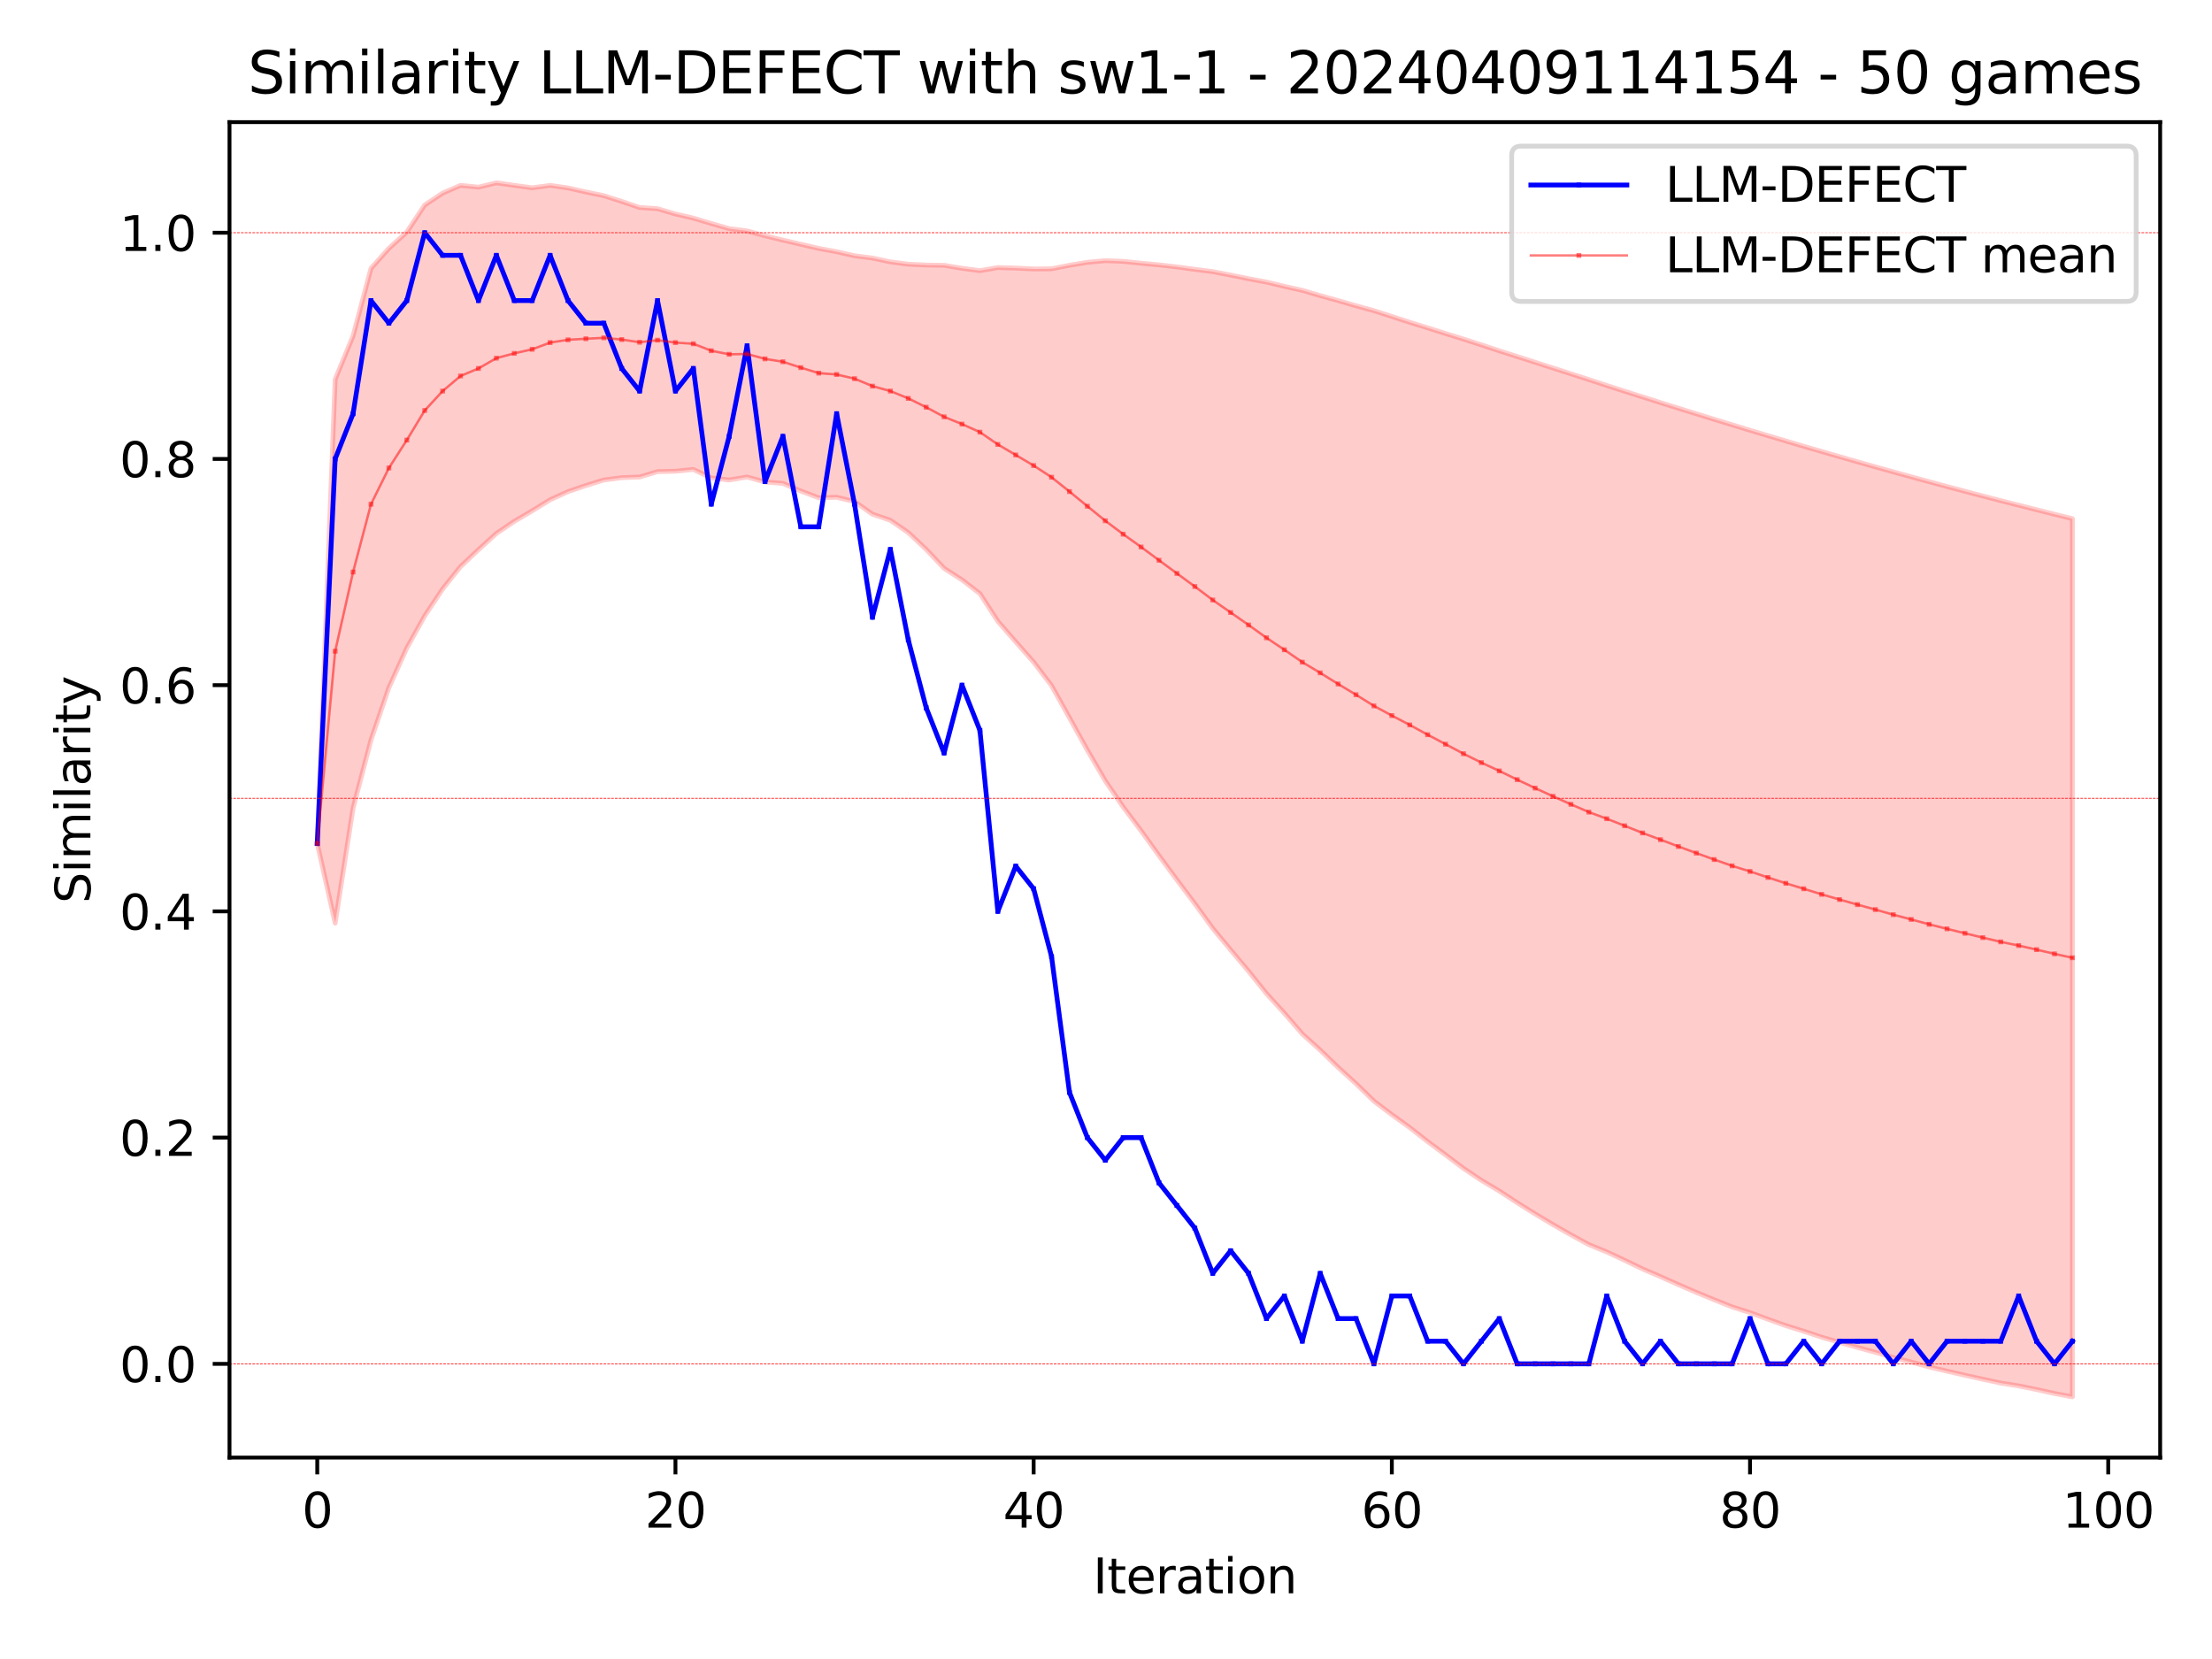 <?xml version="1.0" encoding="utf-8" standalone="no"?>
<!DOCTYPE svg PUBLIC "-//W3C//DTD SVG 1.1//EN"
  "http://www.w3.org/Graphics/SVG/1.1/DTD/svg11.dtd">
<svg xmlns:xlink="http://www.w3.org/1999/xlink" width="460.8pt" height="345.6pt" viewBox="0 0 460.8 345.6" xmlns="http://www.w3.org/2000/svg" version="1.1">
 <defs>
  <style type="text/css">*{stroke-linejoin: round; stroke-linecap: butt}</style>
 </defs>
 <g id="figure_1">
  <g id="patch_1">
   <path d="M 0 345.6 
L 460.8 345.6 
L 460.8 0 
L 0 0 
z
" style="fill: #ffffff"/>
  </g>
  <g id="axes_1">
   <g id="patch_2">
    <path d="M 47.81 303.64 
L 450 303.64 
L 450 25.44 
L 47.81 25.44 
z
" style="fill: #ffffff"/>
   </g>
   <g id="PolyCollection_1">
    <defs>
     <path id="ma09030cb2a" d="M 66.091 -169.88 
L 66.091 -169.88 
L 69.822 -266.588 
L 73.553 -275.634 
L 77.284 -289.696 
L 81.015 -293.874 
L 84.746 -297.26 
L 88.477 -302.893 
L 92.208 -305.372 
L 95.938 -306.985 
L 99.669 -306.613 
L 103.4 -307.515 
L 107.131 -306.986 
L 110.862 -306.48 
L 114.593 -306.979 
L 118.324 -306.452 
L 122.055 -305.608 
L 125.786 -304.838 
L 129.517 -303.639 
L 133.247 -302.371 
L 136.978 -302.126 
L 140.709 -301.027 
L 144.44 -300.162 
L 148.171 -299.04 
L 151.902 -297.968 
L 155.633 -297.49 
L 159.364 -296.486 
L 163.095 -295.581 
L 166.825 -294.714 
L 170.556 -293.848 
L 174.287 -293.161 
L 178.018 -292.324 
L 181.749 -291.843 
L 185.48 -291.051 
L 189.211 -290.567 
L 192.942 -290.387 
L 196.673 -290.333 
L 200.403 -289.709 
L 204.134 -289.22 
L 207.865 -289.863 
L 211.596 -289.753 
L 215.327 -289.568 
L 219.058 -289.601 
L 222.789 -290.342 
L 226.52 -290.958 
L 230.251 -291.3 
L 233.981 -291.152 
L 237.712 -290.771 
L 241.443 -290.424 
L 245.174 -289.993 
L 248.905 -289.488 
L 252.636 -289.018 
L 256.367 -288.297 
L 260.098 -287.543 
L 263.829 -286.84 
L 267.559 -285.949 
L 271.29 -285.116 
L 275.021 -284.018 
L 278.752 -282.984 
L 282.483 -281.901 
L 286.214 -280.878 
L 289.945 -279.678 
L 293.676 -278.461 
L 297.407 -277.301 
L 301.137 -276.122 
L 304.868 -274.962 
L 308.599 -273.755 
L 312.33 -272.516 
L 316.061 -271.326 
L 319.792 -270.13 
L 323.523 -268.93 
L 327.254 -267.73 
L 330.985 -266.53 
L 334.715 -265.296 
L 338.446 -264.094 
L 342.177 -262.912 
L 345.908 -261.725 
L 349.639 -260.558 
L 353.37 -259.399 
L 357.101 -258.248 
L 360.832 -257.107 
L 364.563 -255.966 
L 368.293 -254.845 
L 372.024 -253.735 
L 375.755 -252.632 
L 379.486 -251.544 
L 383.217 -250.465 
L 386.948 -249.399 
L 390.679 -248.345 
L 394.41 -247.303 
L 398.141 -246.273 
L 401.872 -245.254 
L 405.602 -244.248 
L 409.333 -243.254 
L 413.064 -242.272 
L 416.795 -241.302 
L 420.526 -240.358 
L 424.257 -239.412 
L 427.988 -238.474 
L 431.719 -237.551 
L 431.719 -54.605 
L 431.719 -54.605 
L 427.988 -55.312 
L 424.257 -56.135 
L 420.526 -56.889 
L 416.795 -57.481 
L 413.064 -58.281 
L 409.333 -59.108 
L 405.602 -59.961 
L 401.872 -60.843 
L 398.141 -61.859 
L 394.41 -62.803 
L 390.679 -63.888 
L 386.948 -64.901 
L 383.217 -65.949 
L 379.486 -67.035 
L 375.755 -68.276 
L 372.024 -69.444 
L 368.293 -70.776 
L 364.563 -72.157 
L 360.832 -73.345 
L 357.101 -74.829 
L 353.37 -76.372 
L 349.639 -77.977 
L 345.908 -79.646 
L 342.177 -81.245 
L 338.446 -83.053 
L 334.715 -84.792 
L 330.985 -86.319 
L 327.254 -88.358 
L 323.523 -90.487 
L 319.792 -92.715 
L 316.061 -95.046 
L 312.33 -97.489 
L 308.599 -99.707 
L 304.868 -102.208 
L 301.137 -105.02 
L 297.407 -107.789 
L 293.676 -110.706 
L 289.945 -113.389 
L 286.214 -116.218 
L 282.483 -119.842 
L 278.752 -123.24 
L 275.021 -126.845 
L 271.29 -130.215 
L 267.559 -134.525 
L 263.829 -138.62 
L 260.098 -143.269 
L 256.367 -147.709 
L 252.636 -152.203 
L 248.905 -157.344 
L 245.174 -162.294 
L 241.443 -167.348 
L 237.712 -172.521 
L 233.981 -177.489 
L 230.251 -182.928 
L 226.52 -189.325 
L 222.789 -196.059 
L 219.058 -202.76 
L 215.327 -207.664 
L 211.596 -211.887 
L 207.865 -216.169 
L 204.134 -221.932 
L 200.403 -224.802 
L 196.673 -227.2 
L 192.942 -231.147 
L 189.211 -234.65 
L 185.48 -237.215 
L 181.749 -238.485 
L 178.018 -241.111 
L 174.287 -242.017 
L 170.556 -241.894 
L 166.825 -243.314 
L 163.095 -244.904 
L 159.364 -245.194 
L 155.633 -246.234 
L 151.902 -245.614 
L 148.171 -246.029 
L 144.44 -247.812 
L 140.709 -247.436 
L 136.978 -247.348 
L 133.247 -246.234 
L 129.517 -246.097 
L 125.786 -245.606 
L 122.055 -244.455 
L 118.324 -243.178 
L 114.593 -241.484 
L 110.862 -239.187 
L 107.131 -236.989 
L 103.4 -234.462 
L 99.669 -231.079 
L 95.938 -227.565 
L 92.208 -222.895 
L 88.477 -217.295 
L 84.746 -210.585 
L 81.015 -202.346 
L 77.284 -191.443 
L 73.553 -177.23 
L 69.822 -153.287 
L 66.091 -169.88 
z
" style="stroke: #ff0000; stroke-opacity: 0.2"/>
    </defs>
    <g clip-path="url(#p893243ff97)">
     <use xlink:href="#ma09030cb2a" x="0" y="345.6" style="fill: #ff0000; fill-opacity: 0.2; stroke: #ff0000; stroke-opacity: 0.2"/>
    </g>
   </g>
   <g id="matplotlib.axis_1">
    <g id="xtick_1">
     <g id="line2d_1">
      <defs>
       <path id="m372951bc8a" d="M 0 0 
L 0 3.5 
" style="stroke: #000000; stroke-width: 0.8"/>
      </defs>
      <g>
       <use xlink:href="#m372951bc8a" x="66.091" y="303.64" style="stroke: #000000; stroke-width: 0.8"/>
      </g>
     </g>
     <g id="text_1">
      <!-- 0 -->
      <g transform="translate(62.91 318.238) scale(0.1 -0.1)">
       <defs>
        <path id="DejaVuSans-30" d="M 2034 4250 
Q 1547 4250 1301 3770 
Q 1056 3291 1056 2328 
Q 1056 1369 1301 889 
Q 1547 409 2034 409 
Q 2525 409 2770 889 
Q 3016 1369 3016 2328 
Q 3016 3291 2770 3770 
Q 2525 4250 2034 4250 
z
M 2034 4750 
Q 2819 4750 3233 4129 
Q 3647 3509 3647 2328 
Q 3647 1150 3233 529 
Q 2819 -91 2034 -91 
Q 1250 -91 836 529 
Q 422 1150 422 2328 
Q 422 3509 836 4129 
Q 1250 4750 2034 4750 
z
" transform="scale(0.016)"/>
       </defs>
       <use xlink:href="#DejaVuSans-30"/>
      </g>
     </g>
    </g>
    <g id="xtick_2">
     <g id="line2d_2">
      <g>
       <use xlink:href="#m372951bc8a" x="140.709" y="303.64" style="stroke: #000000; stroke-width: 0.8"/>
      </g>
     </g>
     <g id="text_2">
      <!-- 20 -->
      <g transform="translate(134.347 318.238) scale(0.1 -0.1)">
       <defs>
        <path id="DejaVuSans-32" d="M 1228 531 
L 3431 531 
L 3431 0 
L 469 0 
L 469 531 
Q 828 903 1448 1529 
Q 2069 2156 2228 2338 
Q 2531 2678 2651 2914 
Q 2772 3150 2772 3378 
Q 2772 3750 2511 3984 
Q 2250 4219 1831 4219 
Q 1534 4219 1204 4116 
Q 875 4013 500 3803 
L 500 4441 
Q 881 4594 1212 4672 
Q 1544 4750 1819 4750 
Q 2544 4750 2975 4387 
Q 3406 4025 3406 3419 
Q 3406 3131 3298 2873 
Q 3191 2616 2906 2266 
Q 2828 2175 2409 1742 
Q 1991 1309 1228 531 
z
" transform="scale(0.016)"/>
       </defs>
       <use xlink:href="#DejaVuSans-32"/>
       <use xlink:href="#DejaVuSans-30" x="63.623"/>
      </g>
     </g>
    </g>
    <g id="xtick_3">
     <g id="line2d_3">
      <g>
       <use xlink:href="#m372951bc8a" x="215.327" y="303.64" style="stroke: #000000; stroke-width: 0.8"/>
      </g>
     </g>
     <g id="text_3">
      <!-- 40 -->
      <g transform="translate(208.964 318.238) scale(0.1 -0.1)">
       <defs>
        <path id="DejaVuSans-34" d="M 2419 4116 
L 825 1625 
L 2419 1625 
L 2419 4116 
z
M 2253 4666 
L 3047 4666 
L 3047 1625 
L 3713 1625 
L 3713 1100 
L 3047 1100 
L 3047 0 
L 2419 0 
L 2419 1100 
L 313 1100 
L 313 1709 
L 2253 4666 
z
" transform="scale(0.016)"/>
       </defs>
       <use xlink:href="#DejaVuSans-34"/>
       <use xlink:href="#DejaVuSans-30" x="63.623"/>
      </g>
     </g>
    </g>
    <g id="xtick_4">
     <g id="line2d_4">
      <g>
       <use xlink:href="#m372951bc8a" x="289.945" y="303.64" style="stroke: #000000; stroke-width: 0.8"/>
      </g>
     </g>
     <g id="text_4">
      <!-- 60 -->
      <g transform="translate(283.582 318.238) scale(0.1 -0.1)">
       <defs>
        <path id="DejaVuSans-36" d="M 2113 2584 
Q 1688 2584 1439 2293 
Q 1191 2003 1191 1497 
Q 1191 994 1439 701 
Q 1688 409 2113 409 
Q 2538 409 2786 701 
Q 3034 994 3034 1497 
Q 3034 2003 2786 2293 
Q 2538 2584 2113 2584 
z
M 3366 4563 
L 3366 3988 
Q 3128 4100 2886 4159 
Q 2644 4219 2406 4219 
Q 1781 4219 1451 3797 
Q 1122 3375 1075 2522 
Q 1259 2794 1537 2939 
Q 1816 3084 2150 3084 
Q 2853 3084 3261 2657 
Q 3669 2231 3669 1497 
Q 3669 778 3244 343 
Q 2819 -91 2113 -91 
Q 1303 -91 875 529 
Q 447 1150 447 2328 
Q 447 3434 972 4092 
Q 1497 4750 2381 4750 
Q 2619 4750 2861 4703 
Q 3103 4656 3366 4563 
z
" transform="scale(0.016)"/>
       </defs>
       <use xlink:href="#DejaVuSans-36"/>
       <use xlink:href="#DejaVuSans-30" x="63.623"/>
      </g>
     </g>
    </g>
    <g id="xtick_5">
     <g id="line2d_5">
      <g>
       <use xlink:href="#m372951bc8a" x="364.563" y="303.64" style="stroke: #000000; stroke-width: 0.8"/>
      </g>
     </g>
     <g id="text_5">
      <!-- 80 -->
      <g transform="translate(358.2 318.238) scale(0.1 -0.1)">
       <defs>
        <path id="DejaVuSans-38" d="M 2034 2216 
Q 1584 2216 1326 1975 
Q 1069 1734 1069 1313 
Q 1069 891 1326 650 
Q 1584 409 2034 409 
Q 2484 409 2743 651 
Q 3003 894 3003 1313 
Q 3003 1734 2745 1975 
Q 2488 2216 2034 2216 
z
M 1403 2484 
Q 997 2584 770 2862 
Q 544 3141 544 3541 
Q 544 4100 942 4425 
Q 1341 4750 2034 4750 
Q 2731 4750 3128 4425 
Q 3525 4100 3525 3541 
Q 3525 3141 3298 2862 
Q 3072 2584 2669 2484 
Q 3125 2378 3379 2068 
Q 3634 1759 3634 1313 
Q 3634 634 3220 271 
Q 2806 -91 2034 -91 
Q 1263 -91 848 271 
Q 434 634 434 1313 
Q 434 1759 690 2068 
Q 947 2378 1403 2484 
z
M 1172 3481 
Q 1172 3119 1398 2916 
Q 1625 2713 2034 2713 
Q 2441 2713 2670 2916 
Q 2900 3119 2900 3481 
Q 2900 3844 2670 4047 
Q 2441 4250 2034 4250 
Q 1625 4250 1398 4047 
Q 1172 3844 1172 3481 
z
" transform="scale(0.016)"/>
       </defs>
       <use xlink:href="#DejaVuSans-38"/>
       <use xlink:href="#DejaVuSans-30" x="63.623"/>
      </g>
     </g>
    </g>
    <g id="xtick_6">
     <g id="line2d_6">
      <g>
       <use xlink:href="#m372951bc8a" x="439.18" y="303.64" style="stroke: #000000; stroke-width: 0.8"/>
      </g>
     </g>
     <g id="text_6">
      <!-- 100 -->
      <g transform="translate(429.637 318.238) scale(0.1 -0.1)">
       <defs>
        <path id="DejaVuSans-31" d="M 794 531 
L 1825 531 
L 1825 4091 
L 703 3866 
L 703 4441 
L 1819 4666 
L 2450 4666 
L 2450 531 
L 3481 531 
L 3481 0 
L 794 0 
L 794 531 
z
" transform="scale(0.016)"/>
       </defs>
       <use xlink:href="#DejaVuSans-31"/>
       <use xlink:href="#DejaVuSans-30" x="63.623"/>
       <use xlink:href="#DejaVuSans-30" x="127.246"/>
      </g>
     </g>
    </g>
    <g id="text_7">
     <!-- Iteration -->
     <g transform="translate(227.696 331.917) scale(0.1 -0.1)">
      <defs>
       <path id="DejaVuSans-49" d="M 628 4666 
L 1259 4666 
L 1259 0 
L 628 0 
L 628 4666 
z
" transform="scale(0.016)"/>
       <path id="DejaVuSans-74" d="M 1172 4494 
L 1172 3500 
L 2356 3500 
L 2356 3053 
L 1172 3053 
L 1172 1153 
Q 1172 725 1289 603 
Q 1406 481 1766 481 
L 2356 481 
L 2356 0 
L 1766 0 
Q 1100 0 847 248 
Q 594 497 594 1153 
L 594 3053 
L 172 3053 
L 172 3500 
L 594 3500 
L 594 4494 
L 1172 4494 
z
" transform="scale(0.016)"/>
       <path id="DejaVuSans-65" d="M 3597 1894 
L 3597 1613 
L 953 1613 
Q 991 1019 1311 708 
Q 1631 397 2203 397 
Q 2534 397 2845 478 
Q 3156 559 3463 722 
L 3463 178 
Q 3153 47 2828 -22 
Q 2503 -91 2169 -91 
Q 1331 -91 842 396 
Q 353 884 353 1716 
Q 353 2575 817 3079 
Q 1281 3584 2069 3584 
Q 2775 3584 3186 3129 
Q 3597 2675 3597 1894 
z
M 3022 2063 
Q 3016 2534 2758 2815 
Q 2500 3097 2075 3097 
Q 1594 3097 1305 2825 
Q 1016 2553 972 2059 
L 3022 2063 
z
" transform="scale(0.016)"/>
       <path id="DejaVuSans-72" d="M 2631 2963 
Q 2534 3019 2420 3045 
Q 2306 3072 2169 3072 
Q 1681 3072 1420 2755 
Q 1159 2438 1159 1844 
L 1159 0 
L 581 0 
L 581 3500 
L 1159 3500 
L 1159 2956 
Q 1341 3275 1631 3429 
Q 1922 3584 2338 3584 
Q 2397 3584 2469 3576 
Q 2541 3569 2628 3553 
L 2631 2963 
z
" transform="scale(0.016)"/>
       <path id="DejaVuSans-61" d="M 2194 1759 
Q 1497 1759 1228 1600 
Q 959 1441 959 1056 
Q 959 750 1161 570 
Q 1363 391 1709 391 
Q 2188 391 2477 730 
Q 2766 1069 2766 1631 
L 2766 1759 
L 2194 1759 
z
M 3341 1997 
L 3341 0 
L 2766 0 
L 2766 531 
Q 2569 213 2275 61 
Q 1981 -91 1556 -91 
Q 1019 -91 701 211 
Q 384 513 384 1019 
Q 384 1609 779 1909 
Q 1175 2209 1959 2209 
L 2766 2209 
L 2766 2266 
Q 2766 2663 2505 2880 
Q 2244 3097 1772 3097 
Q 1472 3097 1187 3025 
Q 903 2953 641 2809 
L 641 3341 
Q 956 3463 1253 3523 
Q 1550 3584 1831 3584 
Q 2591 3584 2966 3190 
Q 3341 2797 3341 1997 
z
" transform="scale(0.016)"/>
       <path id="DejaVuSans-69" d="M 603 3500 
L 1178 3500 
L 1178 0 
L 603 0 
L 603 3500 
z
M 603 4863 
L 1178 4863 
L 1178 4134 
L 603 4134 
L 603 4863 
z
" transform="scale(0.016)"/>
       <path id="DejaVuSans-6f" d="M 1959 3097 
Q 1497 3097 1228 2736 
Q 959 2375 959 1747 
Q 959 1119 1226 758 
Q 1494 397 1959 397 
Q 2419 397 2687 759 
Q 2956 1122 2956 1747 
Q 2956 2369 2687 2733 
Q 2419 3097 1959 3097 
z
M 1959 3584 
Q 2709 3584 3137 3096 
Q 3566 2609 3566 1747 
Q 3566 888 3137 398 
Q 2709 -91 1959 -91 
Q 1206 -91 779 398 
Q 353 888 353 1747 
Q 353 2609 779 3096 
Q 1206 3584 1959 3584 
z
" transform="scale(0.016)"/>
       <path id="DejaVuSans-6e" d="M 3513 2113 
L 3513 0 
L 2938 0 
L 2938 2094 
Q 2938 2591 2744 2837 
Q 2550 3084 2163 3084 
Q 1697 3084 1428 2787 
Q 1159 2491 1159 1978 
L 1159 0 
L 581 0 
L 581 3500 
L 1159 3500 
L 1159 2956 
Q 1366 3272 1645 3428 
Q 1925 3584 2291 3584 
Q 2894 3584 3203 3211 
Q 3513 2838 3513 2113 
z
" transform="scale(0.016)"/>
      </defs>
      <use xlink:href="#DejaVuSans-49"/>
      <use xlink:href="#DejaVuSans-74" x="29.492"/>
      <use xlink:href="#DejaVuSans-65" x="68.701"/>
      <use xlink:href="#DejaVuSans-72" x="130.225"/>
      <use xlink:href="#DejaVuSans-61" x="171.338"/>
      <use xlink:href="#DejaVuSans-74" x="232.617"/>
      <use xlink:href="#DejaVuSans-69" x="271.826"/>
      <use xlink:href="#DejaVuSans-6f" x="299.609"/>
      <use xlink:href="#DejaVuSans-6e" x="360.791"/>
     </g>
    </g>
   </g>
   <g id="matplotlib.axis_2">
    <g id="ytick_1">
     <g id="line2d_7">
      <defs>
       <path id="m71c4b162eb" d="M 0 0 
L -3.5 0 
" style="stroke: #000000; stroke-width: 0.8"/>
      </defs>
      <g>
       <use xlink:href="#m71c4b162eb" x="47.81" y="284.112" style="stroke: #000000; stroke-width: 0.8"/>
      </g>
     </g>
     <g id="text_8">
      <!-- 0.0 -->
      <g transform="translate(24.907 287.912) scale(0.1 -0.1)">
       <defs>
        <path id="DejaVuSans-2e" d="M 684 794 
L 1344 794 
L 1344 0 
L 684 0 
L 684 794 
z
" transform="scale(0.016)"/>
       </defs>
       <use xlink:href="#DejaVuSans-30"/>
       <use xlink:href="#DejaVuSans-2e" x="63.623"/>
       <use xlink:href="#DejaVuSans-30" x="95.41"/>
      </g>
     </g>
    </g>
    <g id="ytick_2">
     <g id="line2d_8">
      <g>
       <use xlink:href="#m71c4b162eb" x="47.81" y="236.985" style="stroke: #000000; stroke-width: 0.8"/>
      </g>
     </g>
     <g id="text_9">
      <!-- 0.2 -->
      <g transform="translate(24.907 240.785) scale(0.1 -0.1)">
       <use xlink:href="#DejaVuSans-30"/>
       <use xlink:href="#DejaVuSans-2e" x="63.623"/>
       <use xlink:href="#DejaVuSans-32" x="95.41"/>
      </g>
     </g>
    </g>
    <g id="ytick_3">
     <g id="line2d_9">
      <g>
       <use xlink:href="#m71c4b162eb" x="47.81" y="189.859" style="stroke: #000000; stroke-width: 0.8"/>
      </g>
     </g>
     <g id="text_10">
      <!-- 0.4 -->
      <g transform="translate(24.907 193.658) scale(0.1 -0.1)">
       <use xlink:href="#DejaVuSans-30"/>
       <use xlink:href="#DejaVuSans-2e" x="63.623"/>
       <use xlink:href="#DejaVuSans-34" x="95.41"/>
      </g>
     </g>
    </g>
    <g id="ytick_4">
     <g id="line2d_10">
      <g>
       <use xlink:href="#m71c4b162eb" x="47.81" y="142.732" style="stroke: #000000; stroke-width: 0.8"/>
      </g>
     </g>
     <g id="text_11">
      <!-- 0.6 -->
      <g transform="translate(24.907 146.531) scale(0.1 -0.1)">
       <use xlink:href="#DejaVuSans-30"/>
       <use xlink:href="#DejaVuSans-2e" x="63.623"/>
       <use xlink:href="#DejaVuSans-36" x="95.41"/>
      </g>
     </g>
    </g>
    <g id="ytick_5">
     <g id="line2d_11">
      <g>
       <use xlink:href="#m71c4b162eb" x="47.81" y="95.605" style="stroke: #000000; stroke-width: 0.8"/>
      </g>
     </g>
     <g id="text_12">
      <!-- 0.8 -->
      <g transform="translate(24.907 99.404) scale(0.1 -0.1)">
       <use xlink:href="#DejaVuSans-30"/>
       <use xlink:href="#DejaVuSans-2e" x="63.623"/>
       <use xlink:href="#DejaVuSans-38" x="95.41"/>
      </g>
     </g>
    </g>
    <g id="ytick_6">
     <g id="line2d_12">
      <g>
       <use xlink:href="#m71c4b162eb" x="47.81" y="48.478" style="stroke: #000000; stroke-width: 0.8"/>
      </g>
     </g>
     <g id="text_13">
      <!-- 1.0 -->
      <g transform="translate(24.907 52.277) scale(0.1 -0.1)">
       <use xlink:href="#DejaVuSans-31"/>
       <use xlink:href="#DejaVuSans-2e" x="63.623"/>
       <use xlink:href="#DejaVuSans-30" x="95.41"/>
      </g>
     </g>
    </g>
    <g id="text_14">
     <!-- Similarity -->
     <g transform="translate(18.827 188.18) rotate(-90) scale(0.1 -0.1)">
      <defs>
       <path id="DejaVuSans-53" d="M 3425 4513 
L 3425 3897 
Q 3066 4069 2747 4153 
Q 2428 4238 2131 4238 
Q 1616 4238 1336 4038 
Q 1056 3838 1056 3469 
Q 1056 3159 1242 3001 
Q 1428 2844 1947 2747 
L 2328 2669 
Q 3034 2534 3370 2195 
Q 3706 1856 3706 1288 
Q 3706 609 3251 259 
Q 2797 -91 1919 -91 
Q 1588 -91 1214 -16 
Q 841 59 441 206 
L 441 856 
Q 825 641 1194 531 
Q 1563 422 1919 422 
Q 2459 422 2753 634 
Q 3047 847 3047 1241 
Q 3047 1584 2836 1778 
Q 2625 1972 2144 2069 
L 1759 2144 
Q 1053 2284 737 2584 
Q 422 2884 422 3419 
Q 422 4038 858 4394 
Q 1294 4750 2059 4750 
Q 2388 4750 2728 4690 
Q 3069 4631 3425 4513 
z
" transform="scale(0.016)"/>
       <path id="DejaVuSans-6d" d="M 3328 2828 
Q 3544 3216 3844 3400 
Q 4144 3584 4550 3584 
Q 5097 3584 5394 3201 
Q 5691 2819 5691 2113 
L 5691 0 
L 5113 0 
L 5113 2094 
Q 5113 2597 4934 2840 
Q 4756 3084 4391 3084 
Q 3944 3084 3684 2787 
Q 3425 2491 3425 1978 
L 3425 0 
L 2847 0 
L 2847 2094 
Q 2847 2600 2669 2842 
Q 2491 3084 2119 3084 
Q 1678 3084 1418 2786 
Q 1159 2488 1159 1978 
L 1159 0 
L 581 0 
L 581 3500 
L 1159 3500 
L 1159 2956 
Q 1356 3278 1631 3431 
Q 1906 3584 2284 3584 
Q 2666 3584 2933 3390 
Q 3200 3197 3328 2828 
z
" transform="scale(0.016)"/>
       <path id="DejaVuSans-6c" d="M 603 4863 
L 1178 4863 
L 1178 0 
L 603 0 
L 603 4863 
z
" transform="scale(0.016)"/>
       <path id="DejaVuSans-79" d="M 2059 -325 
Q 1816 -950 1584 -1140 
Q 1353 -1331 966 -1331 
L 506 -1331 
L 506 -850 
L 844 -850 
Q 1081 -850 1212 -737 
Q 1344 -625 1503 -206 
L 1606 56 
L 191 3500 
L 800 3500 
L 1894 763 
L 2988 3500 
L 3597 3500 
L 2059 -325 
z
" transform="scale(0.016)"/>
      </defs>
      <use xlink:href="#DejaVuSans-53"/>
      <use xlink:href="#DejaVuSans-69" x="63.477"/>
      <use xlink:href="#DejaVuSans-6d" x="91.26"/>
      <use xlink:href="#DejaVuSans-69" x="188.672"/>
      <use xlink:href="#DejaVuSans-6c" x="216.455"/>
      <use xlink:href="#DejaVuSans-61" x="244.238"/>
      <use xlink:href="#DejaVuSans-72" x="305.518"/>
      <use xlink:href="#DejaVuSans-69" x="346.631"/>
      <use xlink:href="#DejaVuSans-74" x="374.414"/>
      <use xlink:href="#DejaVuSans-79" x="413.623"/>
     </g>
    </g>
   </g>
   <g id="line2d_13">
    <path d="M 66.091 175.72 
L 69.822 95.605 
L 73.553 86.179 
L 77.284 62.616 
L 81.015 67.329 
L 84.746 62.616 
L 88.477 48.478 
L 92.208 53.191 
L 95.938 53.191 
L 99.669 62.616 
L 103.4 53.191 
L 107.131 62.616 
L 110.862 62.616 
L 114.593 53.191 
L 118.324 62.616 
L 122.055 67.329 
L 125.786 67.329 
L 129.517 76.754 
L 133.247 81.467 
L 136.978 62.616 
L 140.709 81.467 
L 144.44 76.754 
L 148.171 105.03 
L 151.902 90.892 
L 155.633 72.041 
L 159.364 100.317 
L 163.095 90.892 
L 166.825 109.743 
L 170.556 109.743 
L 174.287 86.179 
L 178.018 105.03 
L 181.749 128.594 
L 185.48 114.456 
L 189.211 133.306 
L 192.942 147.444 
L 196.673 156.87 
L 200.403 142.732 
L 204.134 152.157 
L 207.865 189.859 
L 211.596 180.433 
L 215.327 185.146 
L 219.058 199.284 
L 222.789 227.56 
L 226.52 236.985 
L 230.251 241.698 
L 233.981 236.985 
L 237.712 236.985 
L 241.443 246.411 
L 245.174 251.124 
L 248.905 255.836 
L 252.636 265.262 
L 256.367 260.549 
L 260.098 265.262 
L 263.829 274.687 
L 267.559 269.974 
L 271.29 279.4 
L 275.021 265.262 
L 278.752 274.687 
L 282.483 274.687 
L 286.214 284.112 
L 289.945 269.974 
L 293.676 269.974 
L 297.407 279.4 
L 301.137 279.4 
L 304.868 284.112 
L 308.599 279.4 
L 312.33 274.687 
L 316.061 284.112 
L 319.792 284.112 
L 323.523 284.112 
L 327.254 284.112 
L 330.985 284.112 
L 334.715 269.974 
L 338.446 279.4 
L 342.177 284.112 
L 345.908 279.4 
L 349.639 284.112 
L 353.37 284.112 
L 357.101 284.112 
L 360.832 284.112 
L 364.563 274.687 
L 368.293 284.112 
L 372.024 284.112 
L 375.755 279.4 
L 379.486 284.112 
L 383.217 279.4 
L 386.948 279.4 
L 390.679 279.4 
L 394.41 284.112 
L 398.141 279.4 
L 401.872 284.112 
L 405.602 279.4 
L 409.333 279.4 
L 413.064 279.4 
L 416.795 279.4 
L 420.526 269.974 
L 424.257 279.4 
L 427.988 284.112 
L 431.719 279.4 
" clip-path="url(#p893243ff97)" style="fill: none; stroke: #0000ff; stroke-linecap: square"/>
    <defs>
     <path id="m354f644864" d="M -0.5 0.5 
L 0.5 0.5 
L 0.5 -0.5 
L -0.5 -0.5 
z
"/>
    </defs>
    <g clip-path="url(#p893243ff97)">
     <use xlink:href="#m354f644864" x="66.091" y="175.72" style="fill: #0000ff"/>
     <use xlink:href="#m354f644864" x="69.822" y="95.605" style="fill: #0000ff"/>
     <use xlink:href="#m354f644864" x="73.553" y="86.179" style="fill: #0000ff"/>
     <use xlink:href="#m354f644864" x="77.284" y="62.616" style="fill: #0000ff"/>
     <use xlink:href="#m354f644864" x="81.015" y="67.329" style="fill: #0000ff"/>
     <use xlink:href="#m354f644864" x="84.746" y="62.616" style="fill: #0000ff"/>
     <use xlink:href="#m354f644864" x="88.477" y="48.478" style="fill: #0000ff"/>
     <use xlink:href="#m354f644864" x="92.208" y="53.191" style="fill: #0000ff"/>
     <use xlink:href="#m354f644864" x="95.938" y="53.191" style="fill: #0000ff"/>
     <use xlink:href="#m354f644864" x="99.669" y="62.616" style="fill: #0000ff"/>
     <use xlink:href="#m354f644864" x="103.4" y="53.191" style="fill: #0000ff"/>
     <use xlink:href="#m354f644864" x="107.131" y="62.616" style="fill: #0000ff"/>
     <use xlink:href="#m354f644864" x="110.862" y="62.616" style="fill: #0000ff"/>
     <use xlink:href="#m354f644864" x="114.593" y="53.191" style="fill: #0000ff"/>
     <use xlink:href="#m354f644864" x="118.324" y="62.616" style="fill: #0000ff"/>
     <use xlink:href="#m354f644864" x="122.055" y="67.329" style="fill: #0000ff"/>
     <use xlink:href="#m354f644864" x="125.786" y="67.329" style="fill: #0000ff"/>
     <use xlink:href="#m354f644864" x="129.517" y="76.754" style="fill: #0000ff"/>
     <use xlink:href="#m354f644864" x="133.247" y="81.467" style="fill: #0000ff"/>
     <use xlink:href="#m354f644864" x="136.978" y="62.616" style="fill: #0000ff"/>
     <use xlink:href="#m354f644864" x="140.709" y="81.467" style="fill: #0000ff"/>
     <use xlink:href="#m354f644864" x="144.44" y="76.754" style="fill: #0000ff"/>
     <use xlink:href="#m354f644864" x="148.171" y="105.03" style="fill: #0000ff"/>
     <use xlink:href="#m354f644864" x="151.902" y="90.892" style="fill: #0000ff"/>
     <use xlink:href="#m354f644864" x="155.633" y="72.041" style="fill: #0000ff"/>
     <use xlink:href="#m354f644864" x="159.364" y="100.317" style="fill: #0000ff"/>
     <use xlink:href="#m354f644864" x="163.095" y="90.892" style="fill: #0000ff"/>
     <use xlink:href="#m354f644864" x="166.825" y="109.743" style="fill: #0000ff"/>
     <use xlink:href="#m354f644864" x="170.556" y="109.743" style="fill: #0000ff"/>
     <use xlink:href="#m354f644864" x="174.287" y="86.179" style="fill: #0000ff"/>
     <use xlink:href="#m354f644864" x="178.018" y="105.03" style="fill: #0000ff"/>
     <use xlink:href="#m354f644864" x="181.749" y="128.594" style="fill: #0000ff"/>
     <use xlink:href="#m354f644864" x="185.48" y="114.456" style="fill: #0000ff"/>
     <use xlink:href="#m354f644864" x="189.211" y="133.306" style="fill: #0000ff"/>
     <use xlink:href="#m354f644864" x="192.942" y="147.444" style="fill: #0000ff"/>
     <use xlink:href="#m354f644864" x="196.673" y="156.87" style="fill: #0000ff"/>
     <use xlink:href="#m354f644864" x="200.403" y="142.732" style="fill: #0000ff"/>
     <use xlink:href="#m354f644864" x="204.134" y="152.157" style="fill: #0000ff"/>
     <use xlink:href="#m354f644864" x="207.865" y="189.859" style="fill: #0000ff"/>
     <use xlink:href="#m354f644864" x="211.596" y="180.433" style="fill: #0000ff"/>
     <use xlink:href="#m354f644864" x="215.327" y="185.146" style="fill: #0000ff"/>
     <use xlink:href="#m354f644864" x="219.058" y="199.284" style="fill: #0000ff"/>
     <use xlink:href="#m354f644864" x="222.789" y="227.56" style="fill: #0000ff"/>
     <use xlink:href="#m354f644864" x="226.52" y="236.985" style="fill: #0000ff"/>
     <use xlink:href="#m354f644864" x="230.251" y="241.698" style="fill: #0000ff"/>
     <use xlink:href="#m354f644864" x="233.981" y="236.985" style="fill: #0000ff"/>
     <use xlink:href="#m354f644864" x="237.712" y="236.985" style="fill: #0000ff"/>
     <use xlink:href="#m354f644864" x="241.443" y="246.411" style="fill: #0000ff"/>
     <use xlink:href="#m354f644864" x="245.174" y="251.124" style="fill: #0000ff"/>
     <use xlink:href="#m354f644864" x="248.905" y="255.836" style="fill: #0000ff"/>
     <use xlink:href="#m354f644864" x="252.636" y="265.262" style="fill: #0000ff"/>
     <use xlink:href="#m354f644864" x="256.367" y="260.549" style="fill: #0000ff"/>
     <use xlink:href="#m354f644864" x="260.098" y="265.262" style="fill: #0000ff"/>
     <use xlink:href="#m354f644864" x="263.829" y="274.687" style="fill: #0000ff"/>
     <use xlink:href="#m354f644864" x="267.559" y="269.974" style="fill: #0000ff"/>
     <use xlink:href="#m354f644864" x="271.29" y="279.4" style="fill: #0000ff"/>
     <use xlink:href="#m354f644864" x="275.021" y="265.262" style="fill: #0000ff"/>
     <use xlink:href="#m354f644864" x="278.752" y="274.687" style="fill: #0000ff"/>
     <use xlink:href="#m354f644864" x="282.483" y="274.687" style="fill: #0000ff"/>
     <use xlink:href="#m354f644864" x="286.214" y="284.112" style="fill: #0000ff"/>
     <use xlink:href="#m354f644864" x="289.945" y="269.974" style="fill: #0000ff"/>
     <use xlink:href="#m354f644864" x="293.676" y="269.974" style="fill: #0000ff"/>
     <use xlink:href="#m354f644864" x="297.407" y="279.4" style="fill: #0000ff"/>
     <use xlink:href="#m354f644864" x="301.137" y="279.4" style="fill: #0000ff"/>
     <use xlink:href="#m354f644864" x="304.868" y="284.112" style="fill: #0000ff"/>
     <use xlink:href="#m354f644864" x="308.599" y="279.4" style="fill: #0000ff"/>
     <use xlink:href="#m354f644864" x="312.33" y="274.687" style="fill: #0000ff"/>
     <use xlink:href="#m354f644864" x="316.061" y="284.112" style="fill: #0000ff"/>
     <use xlink:href="#m354f644864" x="319.792" y="284.112" style="fill: #0000ff"/>
     <use xlink:href="#m354f644864" x="323.523" y="284.112" style="fill: #0000ff"/>
     <use xlink:href="#m354f644864" x="327.254" y="284.112" style="fill: #0000ff"/>
     <use xlink:href="#m354f644864" x="330.985" y="284.112" style="fill: #0000ff"/>
     <use xlink:href="#m354f644864" x="334.715" y="269.974" style="fill: #0000ff"/>
     <use xlink:href="#m354f644864" x="338.446" y="279.4" style="fill: #0000ff"/>
     <use xlink:href="#m354f644864" x="342.177" y="284.112" style="fill: #0000ff"/>
     <use xlink:href="#m354f644864" x="345.908" y="279.4" style="fill: #0000ff"/>
     <use xlink:href="#m354f644864" x="349.639" y="284.112" style="fill: #0000ff"/>
     <use xlink:href="#m354f644864" x="353.37" y="284.112" style="fill: #0000ff"/>
     <use xlink:href="#m354f644864" x="357.101" y="284.112" style="fill: #0000ff"/>
     <use xlink:href="#m354f644864" x="360.832" y="284.112" style="fill: #0000ff"/>
     <use xlink:href="#m354f644864" x="364.563" y="274.687" style="fill: #0000ff"/>
     <use xlink:href="#m354f644864" x="368.293" y="284.112" style="fill: #0000ff"/>
     <use xlink:href="#m354f644864" x="372.024" y="284.112" style="fill: #0000ff"/>
     <use xlink:href="#m354f644864" x="375.755" y="279.4" style="fill: #0000ff"/>
     <use xlink:href="#m354f644864" x="379.486" y="284.112" style="fill: #0000ff"/>
     <use xlink:href="#m354f644864" x="383.217" y="279.4" style="fill: #0000ff"/>
     <use xlink:href="#m354f644864" x="386.948" y="279.4" style="fill: #0000ff"/>
     <use xlink:href="#m354f644864" x="390.679" y="279.4" style="fill: #0000ff"/>
     <use xlink:href="#m354f644864" x="394.41" y="284.112" style="fill: #0000ff"/>
     <use xlink:href="#m354f644864" x="398.141" y="279.4" style="fill: #0000ff"/>
     <use xlink:href="#m354f644864" x="401.872" y="284.112" style="fill: #0000ff"/>
     <use xlink:href="#m354f644864" x="405.602" y="279.4" style="fill: #0000ff"/>
     <use xlink:href="#m354f644864" x="409.333" y="279.4" style="fill: #0000ff"/>
     <use xlink:href="#m354f644864" x="413.064" y="279.4" style="fill: #0000ff"/>
     <use xlink:href="#m354f644864" x="416.795" y="279.4" style="fill: #0000ff"/>
     <use xlink:href="#m354f644864" x="420.526" y="269.974" style="fill: #0000ff"/>
     <use xlink:href="#m354f644864" x="424.257" y="279.4" style="fill: #0000ff"/>
     <use xlink:href="#m354f644864" x="427.988" y="284.112" style="fill: #0000ff"/>
     <use xlink:href="#m354f644864" x="431.719" y="279.4" style="fill: #0000ff"/>
    </g>
   </g>
   <g id="line2d_14">
    <path d="M 66.091 175.72 
L 69.822 135.663 
L 73.553 119.168 
L 77.284 105.03 
L 81.015 97.49 
L 84.746 91.678 
L 88.477 85.506 
L 92.208 81.467 
L 95.938 78.325 
L 99.669 76.754 
L 103.4 74.612 
L 107.131 73.612 
L 110.862 72.766 
L 114.593 71.368 
L 118.324 70.785 
L 122.055 70.569 
L 125.786 70.378 
L 129.517 70.732 
L 133.247 71.297 
L 136.978 70.863 
L 140.709 71.368 
L 144.44 71.613 
L 148.171 73.066 
L 151.902 73.809 
L 155.633 73.738 
L 159.364 74.76 
L 163.095 75.358 
L 166.825 76.586 
L 170.556 77.729 
L 174.287 78.011 
L 178.018 78.882 
L 181.749 80.436 
L 185.48 81.467 
L 189.211 82.991 
L 192.942 84.833 
L 196.673 86.834 
L 200.403 88.345 
L 204.134 90.024 
L 207.865 92.584 
L 211.596 94.78 
L 215.327 96.984 
L 219.058 99.42 
L 222.789 102.4 
L 226.52 105.459 
L 230.251 108.486 
L 233.981 111.28 
L 237.712 113.954 
L 241.443 116.714 
L 245.174 119.457 
L 248.905 122.184 
L 252.636 124.99 
L 256.367 127.597 
L 260.098 130.194 
L 263.829 132.87 
L 267.559 135.363 
L 271.29 137.935 
L 275.021 140.169 
L 278.752 142.488 
L 282.483 144.729 
L 286.214 147.052 
L 289.945 149.067 
L 293.676 151.017 
L 297.407 153.055 
L 301.137 155.029 
L 304.868 157.015 
L 308.599 158.869 
L 312.33 160.598 
L 316.061 162.414 
L 319.792 164.178 
L 323.523 165.891 
L 327.254 167.556 
L 330.985 169.175 
L 334.715 170.556 
L 338.446 172.027 
L 342.177 173.521 
L 345.908 174.914 
L 349.639 176.333 
L 353.37 177.714 
L 357.101 179.061 
L 360.832 180.374 
L 364.563 181.539 
L 368.293 182.79 
L 372.024 184.01 
L 375.755 185.146 
L 379.486 186.31 
L 383.217 187.393 
L 386.948 188.45 
L 390.679 189.484 
L 394.41 190.547 
L 398.141 191.534 
L 401.872 192.552 
L 405.602 193.496 
L 409.333 194.419 
L 413.064 195.323 
L 416.795 196.208 
L 420.526 196.977 
L 424.257 197.826 
L 427.988 198.707 
L 431.719 199.522 
" clip-path="url(#p893243ff97)" style="fill: none; stroke: #ff0000; stroke-opacity: 0.5; stroke-width: 0.5; stroke-linecap: square"/>
    <defs>
     <path id="m3fb33c7d6b" d="M -0.5 0.5 
L 0.5 0.5 
L 0.5 -0.5 
L -0.5 -0.5 
z
"/>
    </defs>
    <g clip-path="url(#p893243ff97)">
     <use xlink:href="#m3fb33c7d6b" x="66.091" y="175.72" style="fill: #ff0000; fill-opacity: 0.5"/>
     <use xlink:href="#m3fb33c7d6b" x="69.822" y="135.663" style="fill: #ff0000; fill-opacity: 0.5"/>
     <use xlink:href="#m3fb33c7d6b" x="73.553" y="119.168" style="fill: #ff0000; fill-opacity: 0.5"/>
     <use xlink:href="#m3fb33c7d6b" x="77.284" y="105.03" style="fill: #ff0000; fill-opacity: 0.5"/>
     <use xlink:href="#m3fb33c7d6b" x="81.015" y="97.49" style="fill: #ff0000; fill-opacity: 0.5"/>
     <use xlink:href="#m3fb33c7d6b" x="84.746" y="91.678" style="fill: #ff0000; fill-opacity: 0.5"/>
     <use xlink:href="#m3fb33c7d6b" x="88.477" y="85.506" style="fill: #ff0000; fill-opacity: 0.5"/>
     <use xlink:href="#m3fb33c7d6b" x="92.208" y="81.467" style="fill: #ff0000; fill-opacity: 0.5"/>
     <use xlink:href="#m3fb33c7d6b" x="95.938" y="78.325" style="fill: #ff0000; fill-opacity: 0.5"/>
     <use xlink:href="#m3fb33c7d6b" x="99.669" y="76.754" style="fill: #ff0000; fill-opacity: 0.5"/>
     <use xlink:href="#m3fb33c7d6b" x="103.4" y="74.612" style="fill: #ff0000; fill-opacity: 0.5"/>
     <use xlink:href="#m3fb33c7d6b" x="107.131" y="73.612" style="fill: #ff0000; fill-opacity: 0.5"/>
     <use xlink:href="#m3fb33c7d6b" x="110.862" y="72.766" style="fill: #ff0000; fill-opacity: 0.5"/>
     <use xlink:href="#m3fb33c7d6b" x="114.593" y="71.368" style="fill: #ff0000; fill-opacity: 0.5"/>
     <use xlink:href="#m3fb33c7d6b" x="118.324" y="70.785" style="fill: #ff0000; fill-opacity: 0.5"/>
     <use xlink:href="#m3fb33c7d6b" x="122.055" y="70.569" style="fill: #ff0000; fill-opacity: 0.5"/>
     <use xlink:href="#m3fb33c7d6b" x="125.786" y="70.378" style="fill: #ff0000; fill-opacity: 0.5"/>
     <use xlink:href="#m3fb33c7d6b" x="129.517" y="70.732" style="fill: #ff0000; fill-opacity: 0.5"/>
     <use xlink:href="#m3fb33c7d6b" x="133.247" y="71.297" style="fill: #ff0000; fill-opacity: 0.5"/>
     <use xlink:href="#m3fb33c7d6b" x="136.978" y="70.863" style="fill: #ff0000; fill-opacity: 0.5"/>
     <use xlink:href="#m3fb33c7d6b" x="140.709" y="71.368" style="fill: #ff0000; fill-opacity: 0.5"/>
     <use xlink:href="#m3fb33c7d6b" x="144.44" y="71.613" style="fill: #ff0000; fill-opacity: 0.5"/>
     <use xlink:href="#m3fb33c7d6b" x="148.171" y="73.066" style="fill: #ff0000; fill-opacity: 0.5"/>
     <use xlink:href="#m3fb33c7d6b" x="151.902" y="73.809" style="fill: #ff0000; fill-opacity: 0.5"/>
     <use xlink:href="#m3fb33c7d6b" x="155.633" y="73.738" style="fill: #ff0000; fill-opacity: 0.5"/>
     <use xlink:href="#m3fb33c7d6b" x="159.364" y="74.76" style="fill: #ff0000; fill-opacity: 0.5"/>
     <use xlink:href="#m3fb33c7d6b" x="163.095" y="75.358" style="fill: #ff0000; fill-opacity: 0.5"/>
     <use xlink:href="#m3fb33c7d6b" x="166.825" y="76.586" style="fill: #ff0000; fill-opacity: 0.5"/>
     <use xlink:href="#m3fb33c7d6b" x="170.556" y="77.729" style="fill: #ff0000; fill-opacity: 0.5"/>
     <use xlink:href="#m3fb33c7d6b" x="174.287" y="78.011" style="fill: #ff0000; fill-opacity: 0.5"/>
     <use xlink:href="#m3fb33c7d6b" x="178.018" y="78.882" style="fill: #ff0000; fill-opacity: 0.5"/>
     <use xlink:href="#m3fb33c7d6b" x="181.749" y="80.436" style="fill: #ff0000; fill-opacity: 0.5"/>
     <use xlink:href="#m3fb33c7d6b" x="185.48" y="81.467" style="fill: #ff0000; fill-opacity: 0.5"/>
     <use xlink:href="#m3fb33c7d6b" x="189.211" y="82.991" style="fill: #ff0000; fill-opacity: 0.5"/>
     <use xlink:href="#m3fb33c7d6b" x="192.942" y="84.833" style="fill: #ff0000; fill-opacity: 0.5"/>
     <use xlink:href="#m3fb33c7d6b" x="196.673" y="86.834" style="fill: #ff0000; fill-opacity: 0.5"/>
     <use xlink:href="#m3fb33c7d6b" x="200.403" y="88.345" style="fill: #ff0000; fill-opacity: 0.5"/>
     <use xlink:href="#m3fb33c7d6b" x="204.134" y="90.024" style="fill: #ff0000; fill-opacity: 0.5"/>
     <use xlink:href="#m3fb33c7d6b" x="207.865" y="92.584" style="fill: #ff0000; fill-opacity: 0.5"/>
     <use xlink:href="#m3fb33c7d6b" x="211.596" y="94.78" style="fill: #ff0000; fill-opacity: 0.5"/>
     <use xlink:href="#m3fb33c7d6b" x="215.327" y="96.984" style="fill: #ff0000; fill-opacity: 0.5"/>
     <use xlink:href="#m3fb33c7d6b" x="219.058" y="99.42" style="fill: #ff0000; fill-opacity: 0.5"/>
     <use xlink:href="#m3fb33c7d6b" x="222.789" y="102.4" style="fill: #ff0000; fill-opacity: 0.5"/>
     <use xlink:href="#m3fb33c7d6b" x="226.52" y="105.459" style="fill: #ff0000; fill-opacity: 0.5"/>
     <use xlink:href="#m3fb33c7d6b" x="230.251" y="108.486" style="fill: #ff0000; fill-opacity: 0.5"/>
     <use xlink:href="#m3fb33c7d6b" x="233.981" y="111.28" style="fill: #ff0000; fill-opacity: 0.5"/>
     <use xlink:href="#m3fb33c7d6b" x="237.712" y="113.954" style="fill: #ff0000; fill-opacity: 0.5"/>
     <use xlink:href="#m3fb33c7d6b" x="241.443" y="116.714" style="fill: #ff0000; fill-opacity: 0.5"/>
     <use xlink:href="#m3fb33c7d6b" x="245.174" y="119.457" style="fill: #ff0000; fill-opacity: 0.5"/>
     <use xlink:href="#m3fb33c7d6b" x="248.905" y="122.184" style="fill: #ff0000; fill-opacity: 0.5"/>
     <use xlink:href="#m3fb33c7d6b" x="252.636" y="124.99" style="fill: #ff0000; fill-opacity: 0.5"/>
     <use xlink:href="#m3fb33c7d6b" x="256.367" y="127.597" style="fill: #ff0000; fill-opacity: 0.5"/>
     <use xlink:href="#m3fb33c7d6b" x="260.098" y="130.194" style="fill: #ff0000; fill-opacity: 0.5"/>
     <use xlink:href="#m3fb33c7d6b" x="263.829" y="132.87" style="fill: #ff0000; fill-opacity: 0.5"/>
     <use xlink:href="#m3fb33c7d6b" x="267.559" y="135.363" style="fill: #ff0000; fill-opacity: 0.5"/>
     <use xlink:href="#m3fb33c7d6b" x="271.29" y="137.935" style="fill: #ff0000; fill-opacity: 0.5"/>
     <use xlink:href="#m3fb33c7d6b" x="275.021" y="140.169" style="fill: #ff0000; fill-opacity: 0.5"/>
     <use xlink:href="#m3fb33c7d6b" x="278.752" y="142.488" style="fill: #ff0000; fill-opacity: 0.5"/>
     <use xlink:href="#m3fb33c7d6b" x="282.483" y="144.729" style="fill: #ff0000; fill-opacity: 0.5"/>
     <use xlink:href="#m3fb33c7d6b" x="286.214" y="147.052" style="fill: #ff0000; fill-opacity: 0.5"/>
     <use xlink:href="#m3fb33c7d6b" x="289.945" y="149.067" style="fill: #ff0000; fill-opacity: 0.5"/>
     <use xlink:href="#m3fb33c7d6b" x="293.676" y="151.017" style="fill: #ff0000; fill-opacity: 0.5"/>
     <use xlink:href="#m3fb33c7d6b" x="297.407" y="153.055" style="fill: #ff0000; fill-opacity: 0.5"/>
     <use xlink:href="#m3fb33c7d6b" x="301.137" y="155.029" style="fill: #ff0000; fill-opacity: 0.5"/>
     <use xlink:href="#m3fb33c7d6b" x="304.868" y="157.015" style="fill: #ff0000; fill-opacity: 0.5"/>
     <use xlink:href="#m3fb33c7d6b" x="308.599" y="158.869" style="fill: #ff0000; fill-opacity: 0.5"/>
     <use xlink:href="#m3fb33c7d6b" x="312.33" y="160.598" style="fill: #ff0000; fill-opacity: 0.5"/>
     <use xlink:href="#m3fb33c7d6b" x="316.061" y="162.414" style="fill: #ff0000; fill-opacity: 0.5"/>
     <use xlink:href="#m3fb33c7d6b" x="319.792" y="164.178" style="fill: #ff0000; fill-opacity: 0.5"/>
     <use xlink:href="#m3fb33c7d6b" x="323.523" y="165.891" style="fill: #ff0000; fill-opacity: 0.5"/>
     <use xlink:href="#m3fb33c7d6b" x="327.254" y="167.556" style="fill: #ff0000; fill-opacity: 0.5"/>
     <use xlink:href="#m3fb33c7d6b" x="330.985" y="169.175" style="fill: #ff0000; fill-opacity: 0.5"/>
     <use xlink:href="#m3fb33c7d6b" x="334.715" y="170.556" style="fill: #ff0000; fill-opacity: 0.5"/>
     <use xlink:href="#m3fb33c7d6b" x="338.446" y="172.027" style="fill: #ff0000; fill-opacity: 0.5"/>
     <use xlink:href="#m3fb33c7d6b" x="342.177" y="173.521" style="fill: #ff0000; fill-opacity: 0.5"/>
     <use xlink:href="#m3fb33c7d6b" x="345.908" y="174.914" style="fill: #ff0000; fill-opacity: 0.5"/>
     <use xlink:href="#m3fb33c7d6b" x="349.639" y="176.333" style="fill: #ff0000; fill-opacity: 0.5"/>
     <use xlink:href="#m3fb33c7d6b" x="353.37" y="177.714" style="fill: #ff0000; fill-opacity: 0.5"/>
     <use xlink:href="#m3fb33c7d6b" x="357.101" y="179.061" style="fill: #ff0000; fill-opacity: 0.5"/>
     <use xlink:href="#m3fb33c7d6b" x="360.832" y="180.374" style="fill: #ff0000; fill-opacity: 0.5"/>
     <use xlink:href="#m3fb33c7d6b" x="364.563" y="181.539" style="fill: #ff0000; fill-opacity: 0.5"/>
     <use xlink:href="#m3fb33c7d6b" x="368.293" y="182.79" style="fill: #ff0000; fill-opacity: 0.5"/>
     <use xlink:href="#m3fb33c7d6b" x="372.024" y="184.01" style="fill: #ff0000; fill-opacity: 0.5"/>
     <use xlink:href="#m3fb33c7d6b" x="375.755" y="185.146" style="fill: #ff0000; fill-opacity: 0.5"/>
     <use xlink:href="#m3fb33c7d6b" x="379.486" y="186.31" style="fill: #ff0000; fill-opacity: 0.5"/>
     <use xlink:href="#m3fb33c7d6b" x="383.217" y="187.393" style="fill: #ff0000; fill-opacity: 0.5"/>
     <use xlink:href="#m3fb33c7d6b" x="386.948" y="188.45" style="fill: #ff0000; fill-opacity: 0.5"/>
     <use xlink:href="#m3fb33c7d6b" x="390.679" y="189.484" style="fill: #ff0000; fill-opacity: 0.5"/>
     <use xlink:href="#m3fb33c7d6b" x="394.41" y="190.547" style="fill: #ff0000; fill-opacity: 0.5"/>
     <use xlink:href="#m3fb33c7d6b" x="398.141" y="191.534" style="fill: #ff0000; fill-opacity: 0.5"/>
     <use xlink:href="#m3fb33c7d6b" x="401.872" y="192.552" style="fill: #ff0000; fill-opacity: 0.5"/>
     <use xlink:href="#m3fb33c7d6b" x="405.602" y="193.496" style="fill: #ff0000; fill-opacity: 0.5"/>
     <use xlink:href="#m3fb33c7d6b" x="409.333" y="194.419" style="fill: #ff0000; fill-opacity: 0.5"/>
     <use xlink:href="#m3fb33c7d6b" x="413.064" y="195.323" style="fill: #ff0000; fill-opacity: 0.5"/>
     <use xlink:href="#m3fb33c7d6b" x="416.795" y="196.208" style="fill: #ff0000; fill-opacity: 0.5"/>
     <use xlink:href="#m3fb33c7d6b" x="420.526" y="196.977" style="fill: #ff0000; fill-opacity: 0.5"/>
     <use xlink:href="#m3fb33c7d6b" x="424.257" y="197.826" style="fill: #ff0000; fill-opacity: 0.5"/>
     <use xlink:href="#m3fb33c7d6b" x="427.988" y="198.707" style="fill: #ff0000; fill-opacity: 0.5"/>
     <use xlink:href="#m3fb33c7d6b" x="431.719" y="199.522" style="fill: #ff0000; fill-opacity: 0.5"/>
    </g>
   </g>
   <g id="line2d_15">
    <path d="M 47.81 284.112 
L 450 284.112 
" clip-path="url(#p893243ff97)" style="fill: none; stroke-dasharray: 0.555,0.24; stroke-dashoffset: 0; stroke: #ff0000; stroke-width: 0.15"/>
   </g>
   <g id="line2d_16">
    <path d="M 47.81 166.295 
L 450 166.295 
" clip-path="url(#p893243ff97)" style="fill: none; stroke-dasharray: 0.555,0.24; stroke-dashoffset: 0; stroke: #ff0000; stroke-width: 0.15"/>
   </g>
   <g id="line2d_17">
    <path d="M 47.81 48.478 
L 450 48.478 
" clip-path="url(#p893243ff97)" style="fill: none; stroke-dasharray: 0.555,0.24; stroke-dashoffset: 0; stroke: #ff0000; stroke-width: 0.15"/>
   </g>
   <g id="patch_3">
    <path d="M 47.81 303.64 
L 47.81 25.44 
" style="fill: none; stroke: #000000; stroke-width: 0.8; stroke-linejoin: miter; stroke-linecap: square"/>
   </g>
   <g id="patch_4">
    <path d="M 450 303.64 
L 450 25.44 
" style="fill: none; stroke: #000000; stroke-width: 0.8; stroke-linejoin: miter; stroke-linecap: square"/>
   </g>
   <g id="patch_5">
    <path d="M 47.81 303.64 
L 450 303.64 
" style="fill: none; stroke: #000000; stroke-width: 0.8; stroke-linejoin: miter; stroke-linecap: square"/>
   </g>
   <g id="patch_6">
    <path d="M 47.81 25.44 
L 450 25.44 
" style="fill: none; stroke: #000000; stroke-width: 0.8; stroke-linejoin: miter; stroke-linecap: square"/>
   </g>
   <g id="text_15">
    <!-- Similarity LLM-DEFECT with sw1-1 - 20240409114154 - 50 games -->
    <g transform="translate(51.629 19.44) scale(0.12 -0.12)">
     <defs>
      <path id="DejaVuSans-20" transform="scale(0.016)"/>
      <path id="DejaVuSans-4c" d="M 628 4666 
L 1259 4666 
L 1259 531 
L 3531 531 
L 3531 0 
L 628 0 
L 628 4666 
z
" transform="scale(0.016)"/>
      <path id="DejaVuSans-4d" d="M 628 4666 
L 1569 4666 
L 2759 1491 
L 3956 4666 
L 4897 4666 
L 4897 0 
L 4281 0 
L 4281 4097 
L 3078 897 
L 2444 897 
L 1241 4097 
L 1241 0 
L 628 0 
L 628 4666 
z
" transform="scale(0.016)"/>
      <path id="DejaVuSans-2d" d="M 313 2009 
L 1997 2009 
L 1997 1497 
L 313 1497 
L 313 2009 
z
" transform="scale(0.016)"/>
      <path id="DejaVuSans-44" d="M 1259 4147 
L 1259 519 
L 2022 519 
Q 2988 519 3436 956 
Q 3884 1394 3884 2338 
Q 3884 3275 3436 3711 
Q 2988 4147 2022 4147 
L 1259 4147 
z
M 628 4666 
L 1925 4666 
Q 3281 4666 3915 4102 
Q 4550 3538 4550 2338 
Q 4550 1131 3912 565 
Q 3275 0 1925 0 
L 628 0 
L 628 4666 
z
" transform="scale(0.016)"/>
      <path id="DejaVuSans-45" d="M 628 4666 
L 3578 4666 
L 3578 4134 
L 1259 4134 
L 1259 2753 
L 3481 2753 
L 3481 2222 
L 1259 2222 
L 1259 531 
L 3634 531 
L 3634 0 
L 628 0 
L 628 4666 
z
" transform="scale(0.016)"/>
      <path id="DejaVuSans-46" d="M 628 4666 
L 3309 4666 
L 3309 4134 
L 1259 4134 
L 1259 2759 
L 3109 2759 
L 3109 2228 
L 1259 2228 
L 1259 0 
L 628 0 
L 628 4666 
z
" transform="scale(0.016)"/>
      <path id="DejaVuSans-43" d="M 4122 4306 
L 4122 3641 
Q 3803 3938 3442 4084 
Q 3081 4231 2675 4231 
Q 1875 4231 1450 3742 
Q 1025 3253 1025 2328 
Q 1025 1406 1450 917 
Q 1875 428 2675 428 
Q 3081 428 3442 575 
Q 3803 722 4122 1019 
L 4122 359 
Q 3791 134 3420 21 
Q 3050 -91 2638 -91 
Q 1578 -91 968 557 
Q 359 1206 359 2328 
Q 359 3453 968 4101 
Q 1578 4750 2638 4750 
Q 3056 4750 3426 4639 
Q 3797 4528 4122 4306 
z
" transform="scale(0.016)"/>
      <path id="DejaVuSans-54" d="M -19 4666 
L 3928 4666 
L 3928 4134 
L 2272 4134 
L 2272 0 
L 1638 0 
L 1638 4134 
L -19 4134 
L -19 4666 
z
" transform="scale(0.016)"/>
      <path id="DejaVuSans-77" d="M 269 3500 
L 844 3500 
L 1563 769 
L 2278 3500 
L 2956 3500 
L 3675 769 
L 4391 3500 
L 4966 3500 
L 4050 0 
L 3372 0 
L 2619 2869 
L 1863 0 
L 1184 0 
L 269 3500 
z
" transform="scale(0.016)"/>
      <path id="DejaVuSans-68" d="M 3513 2113 
L 3513 0 
L 2938 0 
L 2938 2094 
Q 2938 2591 2744 2837 
Q 2550 3084 2163 3084 
Q 1697 3084 1428 2787 
Q 1159 2491 1159 1978 
L 1159 0 
L 581 0 
L 581 4863 
L 1159 4863 
L 1159 2956 
Q 1366 3272 1645 3428 
Q 1925 3584 2291 3584 
Q 2894 3584 3203 3211 
Q 3513 2838 3513 2113 
z
" transform="scale(0.016)"/>
      <path id="DejaVuSans-73" d="M 2834 3397 
L 2834 2853 
Q 2591 2978 2328 3040 
Q 2066 3103 1784 3103 
Q 1356 3103 1142 2972 
Q 928 2841 928 2578 
Q 928 2378 1081 2264 
Q 1234 2150 1697 2047 
L 1894 2003 
Q 2506 1872 2764 1633 
Q 3022 1394 3022 966 
Q 3022 478 2636 193 
Q 2250 -91 1575 -91 
Q 1294 -91 989 -36 
Q 684 19 347 128 
L 347 722 
Q 666 556 975 473 
Q 1284 391 1588 391 
Q 1994 391 2212 530 
Q 2431 669 2431 922 
Q 2431 1156 2273 1281 
Q 2116 1406 1581 1522 
L 1381 1569 
Q 847 1681 609 1914 
Q 372 2147 372 2553 
Q 372 3047 722 3315 
Q 1072 3584 1716 3584 
Q 2034 3584 2315 3537 
Q 2597 3491 2834 3397 
z
" transform="scale(0.016)"/>
      <path id="DejaVuSans-39" d="M 703 97 
L 703 672 
Q 941 559 1184 500 
Q 1428 441 1663 441 
Q 2288 441 2617 861 
Q 2947 1281 2994 2138 
Q 2813 1869 2534 1725 
Q 2256 1581 1919 1581 
Q 1219 1581 811 2004 
Q 403 2428 403 3163 
Q 403 3881 828 4315 
Q 1253 4750 1959 4750 
Q 2769 4750 3195 4129 
Q 3622 3509 3622 2328 
Q 3622 1225 3098 567 
Q 2575 -91 1691 -91 
Q 1453 -91 1209 -44 
Q 966 3 703 97 
z
M 1959 2075 
Q 2384 2075 2632 2365 
Q 2881 2656 2881 3163 
Q 2881 3666 2632 3958 
Q 2384 4250 1959 4250 
Q 1534 4250 1286 3958 
Q 1038 3666 1038 3163 
Q 1038 2656 1286 2365 
Q 1534 2075 1959 2075 
z
" transform="scale(0.016)"/>
      <path id="DejaVuSans-35" d="M 691 4666 
L 3169 4666 
L 3169 4134 
L 1269 4134 
L 1269 2991 
Q 1406 3038 1543 3061 
Q 1681 3084 1819 3084 
Q 2600 3084 3056 2656 
Q 3513 2228 3513 1497 
Q 3513 744 3044 326 
Q 2575 -91 1722 -91 
Q 1428 -91 1123 -41 
Q 819 9 494 109 
L 494 744 
Q 775 591 1075 516 
Q 1375 441 1709 441 
Q 2250 441 2565 725 
Q 2881 1009 2881 1497 
Q 2881 1984 2565 2268 
Q 2250 2553 1709 2553 
Q 1456 2553 1204 2497 
Q 953 2441 691 2322 
L 691 4666 
z
" transform="scale(0.016)"/>
      <path id="DejaVuSans-67" d="M 2906 1791 
Q 2906 2416 2648 2759 
Q 2391 3103 1925 3103 
Q 1463 3103 1205 2759 
Q 947 2416 947 1791 
Q 947 1169 1205 825 
Q 1463 481 1925 481 
Q 2391 481 2648 825 
Q 2906 1169 2906 1791 
z
M 3481 434 
Q 3481 -459 3084 -895 
Q 2688 -1331 1869 -1331 
Q 1566 -1331 1297 -1286 
Q 1028 -1241 775 -1147 
L 775 -588 
Q 1028 -725 1275 -790 
Q 1522 -856 1778 -856 
Q 2344 -856 2625 -561 
Q 2906 -266 2906 331 
L 2906 616 
Q 2728 306 2450 153 
Q 2172 0 1784 0 
Q 1141 0 747 490 
Q 353 981 353 1791 
Q 353 2603 747 3093 
Q 1141 3584 1784 3584 
Q 2172 3584 2450 3431 
Q 2728 3278 2906 2969 
L 2906 3500 
L 3481 3500 
L 3481 434 
z
" transform="scale(0.016)"/>
     </defs>
     <use xlink:href="#DejaVuSans-53"/>
     <use xlink:href="#DejaVuSans-69" x="63.477"/>
     <use xlink:href="#DejaVuSans-6d" x="91.26"/>
     <use xlink:href="#DejaVuSans-69" x="188.672"/>
     <use xlink:href="#DejaVuSans-6c" x="216.455"/>
     <use xlink:href="#DejaVuSans-61" x="244.238"/>
     <use xlink:href="#DejaVuSans-72" x="305.518"/>
     <use xlink:href="#DejaVuSans-69" x="346.631"/>
     <use xlink:href="#DejaVuSans-74" x="374.414"/>
     <use xlink:href="#DejaVuSans-79" x="413.623"/>
     <use xlink:href="#DejaVuSans-20" x="472.803"/>
     <use xlink:href="#DejaVuSans-4c" x="504.59"/>
     <use xlink:href="#DejaVuSans-4c" x="560.303"/>
     <use xlink:href="#DejaVuSans-4d" x="616.016"/>
     <use xlink:href="#DejaVuSans-2d" x="702.295"/>
     <use xlink:href="#DejaVuSans-44" x="738.379"/>
     <use xlink:href="#DejaVuSans-45" x="815.381"/>
     <use xlink:href="#DejaVuSans-46" x="878.564"/>
     <use xlink:href="#DejaVuSans-45" x="936.084"/>
     <use xlink:href="#DejaVuSans-43" x="999.268"/>
     <use xlink:href="#DejaVuSans-54" x="1069.092"/>
     <use xlink:href="#DejaVuSans-20" x="1130.176"/>
     <use xlink:href="#DejaVuSans-77" x="1161.963"/>
     <use xlink:href="#DejaVuSans-69" x="1243.75"/>
     <use xlink:href="#DejaVuSans-74" x="1271.533"/>
     <use xlink:href="#DejaVuSans-68" x="1310.742"/>
     <use xlink:href="#DejaVuSans-20" x="1374.121"/>
     <use xlink:href="#DejaVuSans-73" x="1405.908"/>
     <use xlink:href="#DejaVuSans-77" x="1458.008"/>
     <use xlink:href="#DejaVuSans-31" x="1539.795"/>
     <use xlink:href="#DejaVuSans-2d" x="1603.418"/>
     <use xlink:href="#DejaVuSans-31" x="1639.502"/>
     <use xlink:href="#DejaVuSans-20" x="1703.125"/>
     <use xlink:href="#DejaVuSans-2d" x="1734.912"/>
     <use xlink:href="#DejaVuSans-20" x="1770.996"/>
     <use xlink:href="#DejaVuSans-32" x="1802.783"/>
     <use xlink:href="#DejaVuSans-30" x="1866.406"/>
     <use xlink:href="#DejaVuSans-32" x="1930.029"/>
     <use xlink:href="#DejaVuSans-34" x="1993.652"/>
     <use xlink:href="#DejaVuSans-30" x="2057.275"/>
     <use xlink:href="#DejaVuSans-34" x="2120.898"/>
     <use xlink:href="#DejaVuSans-30" x="2184.521"/>
     <use xlink:href="#DejaVuSans-39" x="2248.145"/>
     <use xlink:href="#DejaVuSans-31" x="2311.768"/>
     <use xlink:href="#DejaVuSans-31" x="2375.391"/>
     <use xlink:href="#DejaVuSans-34" x="2439.014"/>
     <use xlink:href="#DejaVuSans-31" x="2502.637"/>
     <use xlink:href="#DejaVuSans-35" x="2566.26"/>
     <use xlink:href="#DejaVuSans-34" x="2629.883"/>
     <use xlink:href="#DejaVuSans-20" x="2693.506"/>
     <use xlink:href="#DejaVuSans-2d" x="2725.293"/>
     <use xlink:href="#DejaVuSans-20" x="2761.377"/>
     <use xlink:href="#DejaVuSans-35" x="2793.164"/>
     <use xlink:href="#DejaVuSans-30" x="2856.787"/>
     <use xlink:href="#DejaVuSans-20" x="2920.41"/>
     <use xlink:href="#DejaVuSans-67" x="2952.197"/>
     <use xlink:href="#DejaVuSans-61" x="3015.674"/>
     <use xlink:href="#DejaVuSans-6d" x="3076.953"/>
     <use xlink:href="#DejaVuSans-65" x="3174.365"/>
     <use xlink:href="#DejaVuSans-73" x="3235.889"/>
    </g>
   </g>
   <g id="legend_1">
    <g id="patch_7">
     <path d="M 316.903 62.796 
L 443 62.796 
Q 445 62.796 445 60.796 
L 445 32.44 
Q 445 30.44 443 30.44 
L 316.903 30.44 
Q 314.903 30.44 314.903 32.44 
L 314.903 60.796 
Q 314.903 62.796 316.903 62.796 
z
" style="fill: #ffffff; opacity: 0.8; stroke: #cccccc; stroke-linejoin: miter"/>
    </g>
    <g id="line2d_18">
     <path d="M 318.903 38.538 
L 328.903 38.538 
L 338.903 38.538 
" style="fill: none; stroke: #0000ff; stroke-linecap: square"/>
     <g>
      <use xlink:href="#m354f644864" x="328.903" y="38.538" style="fill: #0000ff"/>
     </g>
    </g>
    <g id="text_16">
     <!-- LLM-DEFECT -->
     <g transform="translate(346.903 42.038) scale(0.1 -0.1)">
      <use xlink:href="#DejaVuSans-4c"/>
      <use xlink:href="#DejaVuSans-4c" x="55.713"/>
      <use xlink:href="#DejaVuSans-4d" x="111.426"/>
      <use xlink:href="#DejaVuSans-2d" x="197.705"/>
      <use xlink:href="#DejaVuSans-44" x="233.789"/>
      <use xlink:href="#DejaVuSans-45" x="310.791"/>
      <use xlink:href="#DejaVuSans-46" x="373.975"/>
      <use xlink:href="#DejaVuSans-45" x="431.494"/>
      <use xlink:href="#DejaVuSans-43" x="494.678"/>
      <use xlink:href="#DejaVuSans-54" x="564.502"/>
     </g>
    </g>
    <g id="line2d_19">
     <path d="M 318.903 53.217 
L 328.903 53.217 
L 338.903 53.217 
" style="fill: none; stroke: #ff0000; stroke-opacity: 0.5; stroke-width: 0.5; stroke-linecap: square"/>
     <g>
      <use xlink:href="#m3fb33c7d6b" x="328.903" y="53.217" style="fill: #ff0000; fill-opacity: 0.5"/>
     </g>
    </g>
    <g id="text_17">
     <!-- LLM-DEFECT mean -->
     <g transform="translate(346.903 56.717) scale(0.1 -0.1)">
      <use xlink:href="#DejaVuSans-4c"/>
      <use xlink:href="#DejaVuSans-4c" x="55.713"/>
      <use xlink:href="#DejaVuSans-4d" x="111.426"/>
      <use xlink:href="#DejaVuSans-2d" x="197.705"/>
      <use xlink:href="#DejaVuSans-44" x="233.789"/>
      <use xlink:href="#DejaVuSans-45" x="310.791"/>
      <use xlink:href="#DejaVuSans-46" x="373.975"/>
      <use xlink:href="#DejaVuSans-45" x="431.494"/>
      <use xlink:href="#DejaVuSans-43" x="494.678"/>
      <use xlink:href="#DejaVuSans-54" x="564.502"/>
      <use xlink:href="#DejaVuSans-20" x="625.586"/>
      <use xlink:href="#DejaVuSans-6d" x="657.373"/>
      <use xlink:href="#DejaVuSans-65" x="754.785"/>
      <use xlink:href="#DejaVuSans-61" x="816.309"/>
      <use xlink:href="#DejaVuSans-6e" x="877.588"/>
     </g>
    </g>
   </g>
  </g>
 </g>
 <defs>
  <clipPath id="p893243ff97">
   <rect x="47.81" y="25.44" width="402.19" height="278.2"/>
  </clipPath>
 </defs>
</svg>
